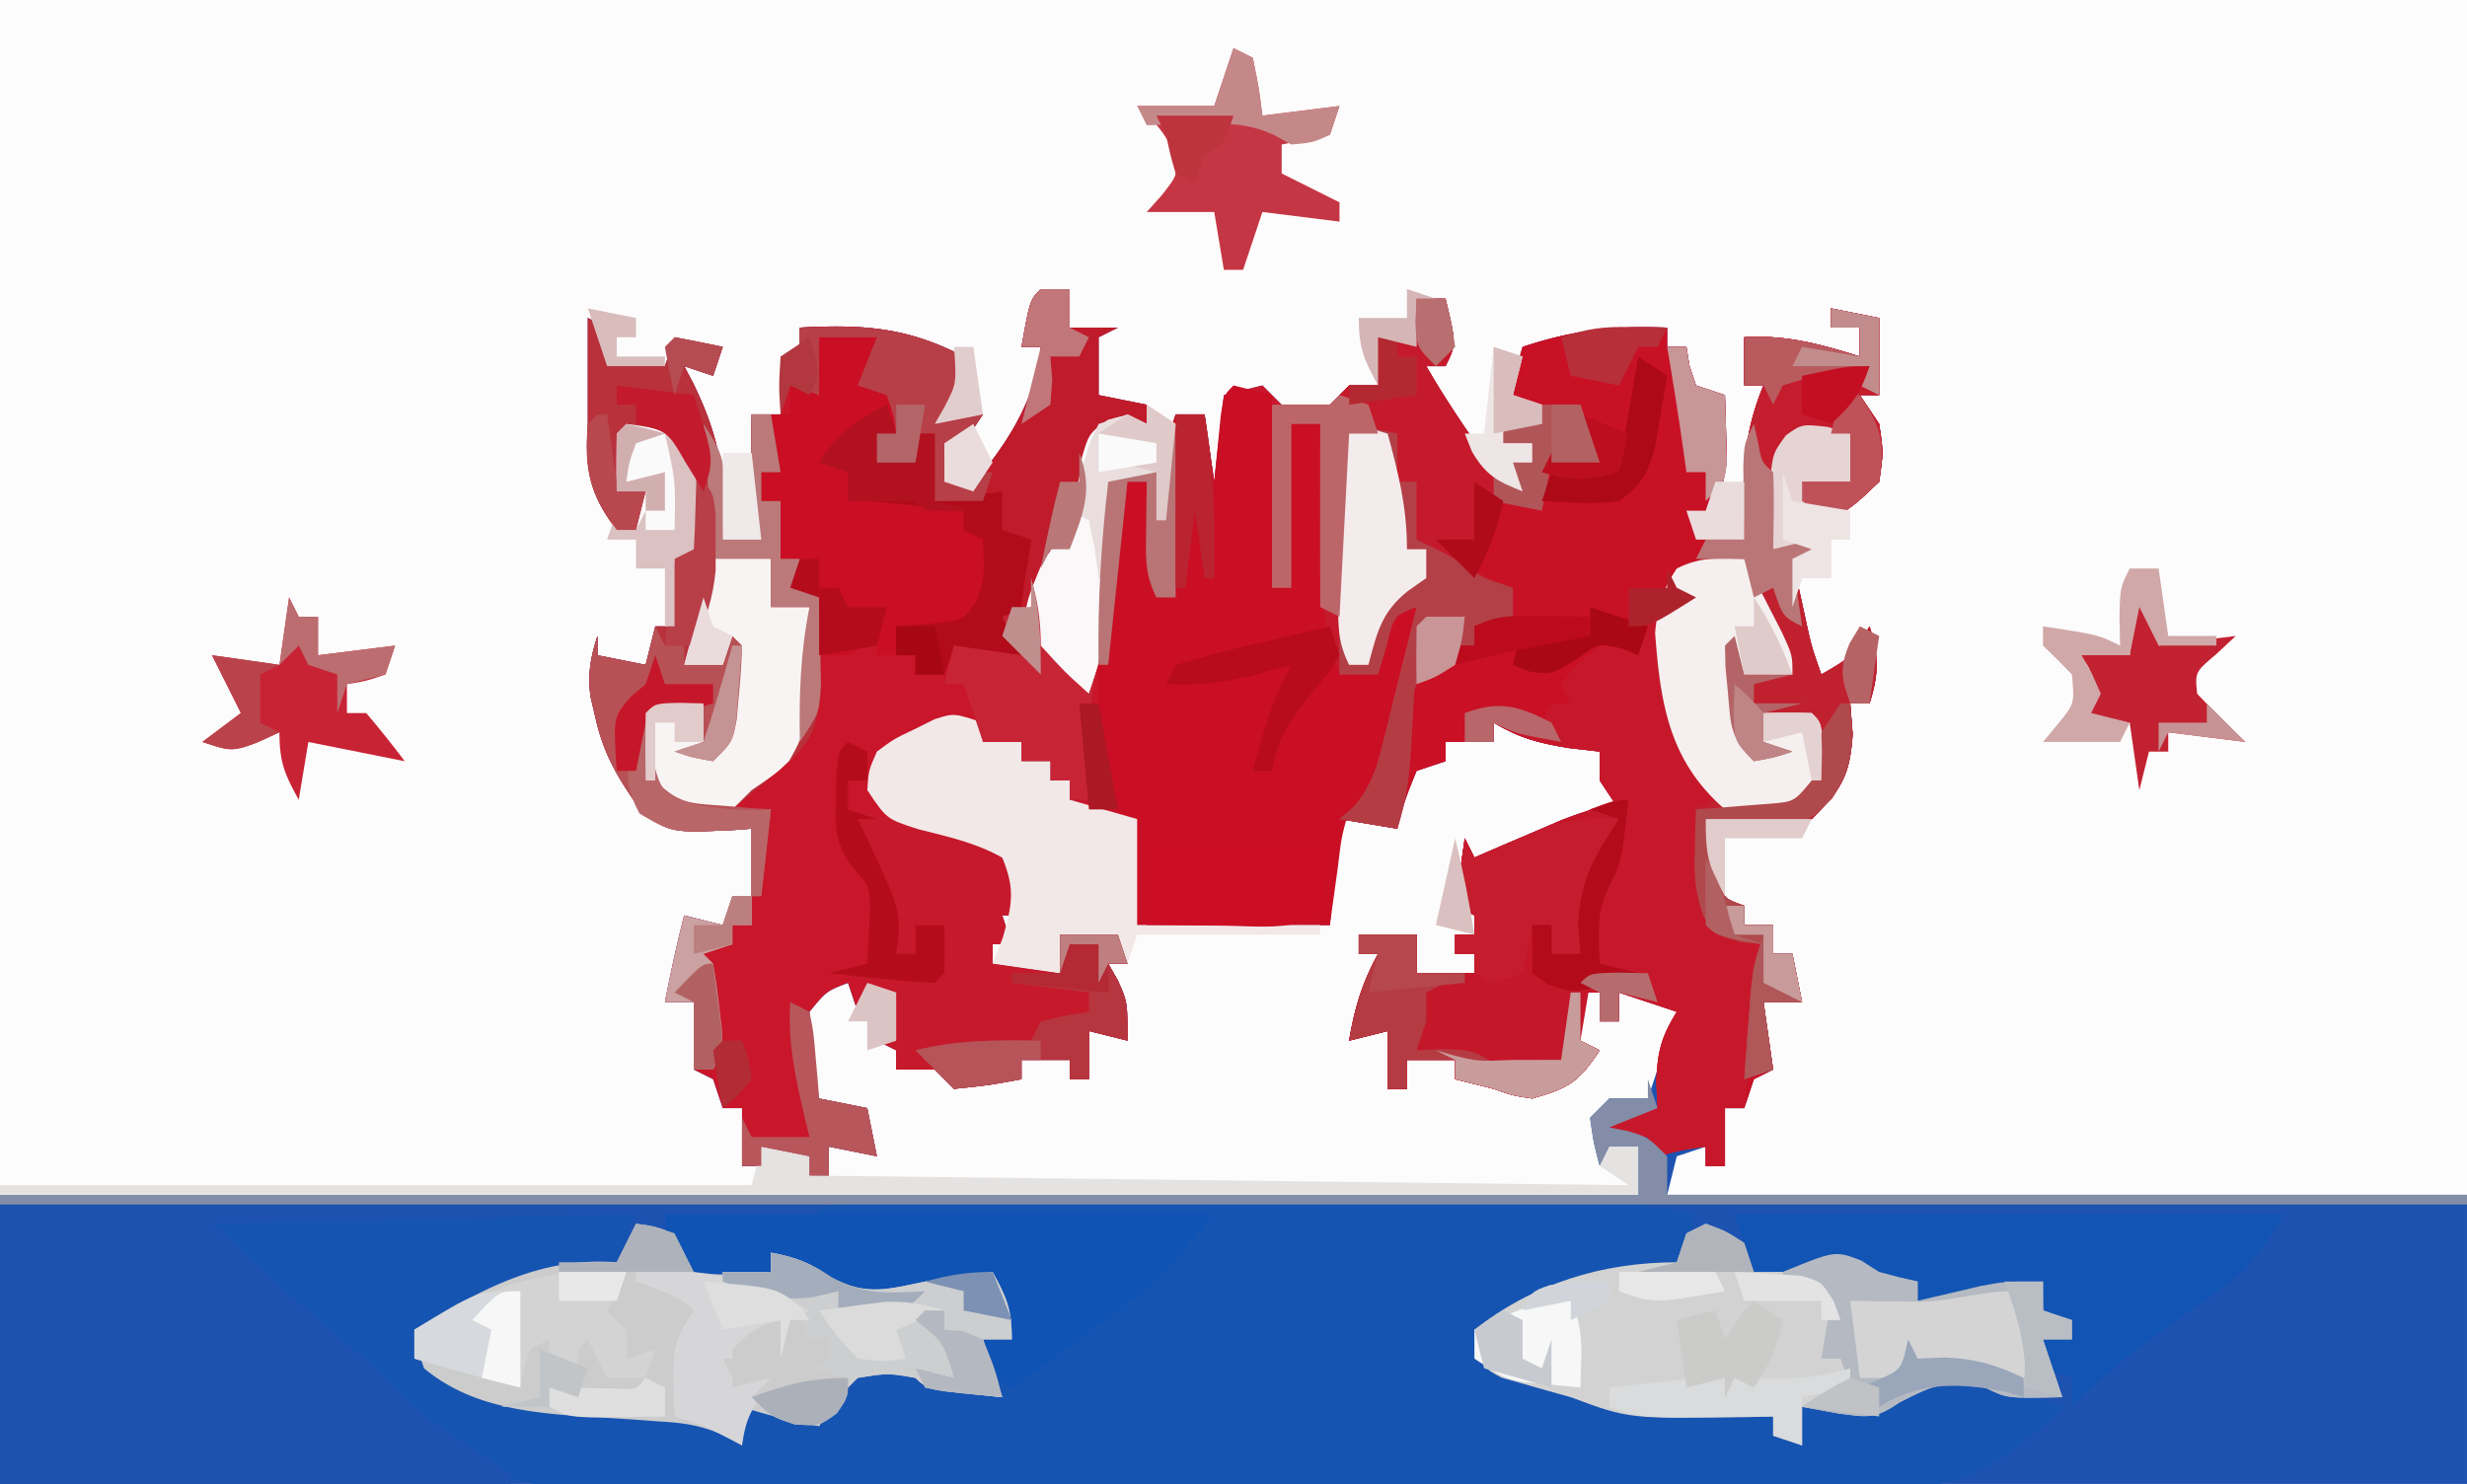 <svg xmlns="http://www.w3.org/2000/svg" width="256" height="154"><path fill="#FDFCFC" d="M0 0h256v154H0V0Z"/><path fill="#1D52B0" d="M108 30h3v4h5l-2 1v6l5 1v2l-5 1-2 11-3 1c-.754 4.98-.754 4.98-1 10l5 5 2-22 5-1 2-6h3l1 7 1-9 4-1 2 2c2.5.333 2.5.333 5 0l2-2h3l-1-6 5 2v-5h3c1.125 4.75 1.125 4.75 0 7h-2c2.42 4.202 5.156 8.08 8 12l1-2h2v-2h-3v-2h4l-1.563-1.188L157 41c.313-2.688.313-2.688 1-5 5.244-1.748 9.473-2.194 15-2v2h2l.313 1.938L176 40l3 1c.054 1.416.093 2.833.125 4.25l.07 2.39c-.212 2.567-.908 4.152-2.195 6.36l-2-1 1 2c2.527.656 2.527.656 5 1l-.07-1.977c-.106-5.11.05-9.227 2.07-14.023h-2v-5c4.332-.263 7.88.708 12 2v-3h-3v-2l5 1v8h-2l2 3c.438 2.938.438 2.938 0 6-2.5 2.375-2.5 2.375-5 4l-3-2v-2h5v-5c-2.416-.167-2.416-.167-5 0-2.495 2.495-2.36 3.673-2.625 7.125l-.227 2.758L184 57l4-1v3l-2-1c.31 1.438.623 2.875.938 4.313l.527 2.425c.534 2.407.534 2.407 1.535 5.262 3.167-1.833 3.167-1.833 5-5 .981 3.053.981 4.947 0 8h-2l.25 3.188c-.287 4.38-1.198 5.76-4.25 8.812-2.986 1.493-5.709 1.118-9 1l-2-1a294.9 294.9 0 0 0 .875 3.938l.492 2.214c.463 2.055.463 2.055 2.633 2.848v2h3v3h2l1 5h-4l1 7-2 1-1 3h-2v6h-2v-2l-3 1-1 4h83v30H0v-30h170v-5h-3l-1 2c-.625-2.375-.625-2.375-1-5l2-2h4l3-9-6-2v3h-2v-3h-2v5l2 1c-2.238 3.357-3.219 3.92-7 5-2.063-.313-2.063-.313-4-1l-2.25-.563L151 112v-2h-5v3h-2v-6l-4 1c.557-3.344 1.352-6.033 3-9h-2v-2h6v4h6v-2h-2v-2h2v-2l-2-1 1-7 1 2 2.52-1.094 3.292-1.406 3.27-1.406C165 84 165 84 168 84l-2-3v-3l-3.25-.375c-3.129-.521-5.085-1.026-7.75-2.625v2h-5v2l-3 1c-1.225 3.008-1.225 3.008-2 6l-6-1-1 11h-20l-1-11-6-2v-2h-2v-2h-3v-2h-4l-1-2-2.75.938c-2.416.79-4.778 1.491-7.25 2.062-.167 2.416-.167 2.416 0 5 2.694 2.694 5.359 2.996 9 4 1.354.625 2.7 1.272 4 2l1-2 1 8h-2l1 3h-2v2l7 1v-4h6l1 3h-2l1 1.75c1 2.25 1 2.25 1 6.25l-4-1v5h-2v-2h-5v2c-3.375.625-3.375.625-7 1l-2-2h-4v-2l-2-1h2v-5h-2l-2 2-1-3c-2.233.857-2.233.857-4 3-.06 3.071.42 5.99 1 9l5 1 1 5-5-1v3h-2v-2l-5-1v2h-2v-6h-2l-1-3-2-1v-7h-3c.588-3.024 1.227-6.018 2-9l4 1 1-3h2v-7l-1.828.14c-6.583.298-6.583.298-9.61-1.953-2.31-3.234-3.881-5.753-4.75-9.624l-.542-2.31c-.285-2.383.001-3.984.73-6.253v2l5 1 1-4h2v-7l-3-1h5c-.114-1.626-.242-3.25-.375-4.875l-.21-2.742C71.204 46.82 71.204 46.82 69 45h-4l-1 6h3l-1 4h-2c-2.867-3.75-3.297-6.352-3-11V33l2 1v3l6 1 1-3 5 1-1 3-3-1 .875 1.652C74.72 45.432 75.408 49.576 75 56h4l-1-2c-.07-1.874-.084-3.75-.063-5.625l.028-3.04L78 43h3v-6h2v-3c6.518-.354 11.175-.039 17 3-.613 2.962-1.254 4.38-3 7l5-1-2 3h-2v2c1.925 1.15 1.925 1.15 4 1 3.083-3.87 5.532-8.008 6-13h-2c.875-4.875.875-4.875 2-6Z"/><path fill="#C9162A" d="M108 30h3v4h5l-2 1v6l5 1v2l-5 1-2 11-3 1c-.754 4.98-.754 4.98-1 10l5 5 2-22 5-1 2-6h3l1 7 1-9 4-1 2 2c2.5.333 2.5.333 5 0l2-2h3l-1-6 5 2v-5h3c1.125 4.75 1.125 4.75 0 7h-2c2.42 4.202 5.156 8.08 8 12l1-2h2v-2h-3v-2h4l-1.563-1.188L157 41c.313-2.688.313-2.688 1-5 5.244-1.748 9.473-2.194 15-2v2h2l.313 1.938L176 40l3 1c.054 1.416.093 2.833.125 4.25l.07 2.39c-.212 2.567-.908 4.152-2.195 6.36l-2-1 1 2c2.527.656 2.527.656 5 1l-.07-1.977c-.106-5.11.05-9.227 2.07-14.023h-2v-5c4.332-.263 7.88.708 12 2v-3h-3v-2l5 1v8h-2l2 3c.438 2.938.438 2.938 0 6-2.5 2.375-2.5 2.375-5 4l-3-2v-2h5v-5c-2.416-.167-2.416-.167-5 0-2.495 2.495-2.36 3.673-2.625 7.125l-.227 2.758L184 57l4-1v3l-2-1a302166228.929 302166228.929 0 0 1 1.465 6.738c.534 2.407.534 2.407 1.535 5.262 3.167-1.833 3.167-1.833 5-5 .981 3.053.981 4.947 0 8h-2l.25 3.188c-.287 4.38-1.198 5.76-4.25 8.812-2.986 1.493-5.709 1.118-9 1l-2-1a294.9 294.9 0 0 0 .875 3.938l.492 2.214c.463 2.055.463 2.055 2.633 2.848v2h3v3h2l1 5h-4l1 7-2 1-1 3h-2v6h-2v-2c-2.473.344-2.473.344-5 1l-1 2v-4h-5l2-3h4l-.125-2.75c.12-3.128.516-4.636 2.125-7.25l-6-2v3h-2v-3h-2v5l2 1c-2.238 3.357-3.219 3.92-7 5-2.063-.313-2.063-.313-4-1l-2.25-.563L151 112v-2h-5v3h-2v-6l-4 1c.557-3.344 1.352-6.033 3-9h-2v-2h6v4h6v-2h-2v-2h2v-2l-2-1 1-7 1 2 2.52-1.094 3.292-1.406 3.27-1.406C165 84 165 84 168 84l-2-3v-3l-3.25-.375c-3.129-.521-5.085-1.026-7.75-2.625v2h-5v2l-3 1c-1.225 3.008-1.225 3.008-2 6l-6-1-1 11h-20l-1-11-6-2v-2h-2v-2h-3v-2h-4l-1-2-2.75.938c-2.416.79-4.778 1.491-7.25 2.062-.167 2.416-.167 2.416 0 5 2.694 2.694 5.359 2.996 9 4 1.354.625 2.7 1.272 4 2l1-2 1 8h-2l1 3h-2v2l7 1v-4h6l1 3h-2l1 1.75c1 2.25 1 2.25 1 6.25l-4-1v5h-2v-2h-5v2c-3.375.625-3.375.625-7 1l-2-2h-4v-2l-2-1h2v-5h-2l-2 2-1-3c-2.233.857-2.233.857-4 3-.06 3.071.42 5.99 1 9l5 1 1 5-5-1v3h-2v-2l-5-1v2h-2v-6h-2l-1-3-2-1v-7h-3c.588-3.024 1.227-6.018 2-9l4 1 1-3h2v-7l-1.828.14c-6.583.298-6.583.298-9.61-1.953-2.31-3.234-3.881-5.753-4.75-9.624l-.542-2.31c-.285-2.383.001-3.984.73-6.253v2l5 1 1-4h2v-7l-3-1h5c-.114-1.626-.242-3.25-.375-4.875-.07-.905-.14-1.81-.21-2.742-.21-2.562-.21-2.562-2.415-4.383h-4l-1 6h3l-1 4h-2c-2.867-3.75-3.297-6.352-3-11V33l2 1v3l6 1 1-3 5 1-1 3-3-1 .875 1.652C74.72 45.432 75.408 49.576 75 56h4l-1-2c-.07-1.874-.084-3.75-.063-5.625l.028-3.04L78 43h3v-6h2v-3c6.518-.354 11.175-.039 17 3-.613 2.962-1.254 4.38-3 7l5-1-2 3h-2v2c1.925 1.15 1.925 1.15 4 1 3.083-3.87 5.532-8.008 6-13h-2c.875-4.875.875-4.875 2-6Z"/><path fill="#1654B2" d="m105.2 124.867 5.68-.003c3.931-.001 7.863 0 11.796.006 5.034.005 10.069.002 15.103-.004 3.894-.004 7.788-.002 11.682 0 1.857 0 3.715 0 5.573-.002 2.586-.003 5.172.001 7.758.007l2.306-.007c3.76.015 7.247.231 10.902 1.136-.54 2.367-.54 2.367-2 5-2.557.964-4.73 1.6-7.375 2.125-4.51.959-8.023 1.854-11.625 4.875h-2c.668 3.004.668 3.004 2.582 4.098 7.033 3.042 13.976 3.663 21.548 4.13l2.554.182 2.298.13c2.467.563 3.413 1.55 5.018 3.46v-4l3.75.188c3.866.02 5.202-.828 8.25-3.188 5.762-.665 9.784.804 15 3-5.33 5.493-9.756 8.247-17.583 8.648-2.643.036-5.278.045-7.92.03-1.461.01-2.922.023-4.384.037-3.95.031-7.9.03-11.851.022-3.308-.004-6.615.007-9.922.018-7.809.025-15.617.024-23.426.007-8.034-.018-16.066.009-24.1.057-6.916.04-13.833.052-20.75.043-4.122-.005-8.244 0-12.366.03-3.88.03-7.76.023-11.64-.009-1.416-.006-2.832 0-4.248.019-9.764.12-16.254-1.546-23.81-7.902-1.56-1.646-2.953-3.314-4.336-5.11-2.95-3.351-6.56-5.95-10.078-8.68C25 131 25 131 21 126h45l-2 5c-2.61 1.04-2.61 1.04-5.75 1.625-4.52.953-8.196 2.088-12.25 4.375l-3 1c.991 3.195 1.933 3.964 4.922 5.574 5.615 2.282 11.624 2.236 17.603 2.598l2.737.203 2.467.148c2.711.57 4.188 1.691 6.271 3.477v-4l8 2 1-3h2l1-3c5.537-.426 9.897 1.095 15 3l-2-3v-3h3c-.776-3.075-.776-3.075-3-5l1-2-2.012.691-2.675.871-2.637.88c-4.59.957-7.937-.376-11.989-2.505l-2.113-1.097L80 130v2c-5.32.349-5.32.349-8 0-2-1.875-2-1.875-3-4v-2c12.082-.927 24.086-1.148 36.2-1.133Z"/><path fill="#C91126" d="M147 31h3c1.125 4.75 1.125 4.75 0 7h-2c2.42 4.202 5.156 8.08 8 12l1-2h2v-2h-3v-2h4l-1.563-1.188L157 41c.313-2.688.313-2.688 1-5 5.244-1.748 9.473-2.194 15-2v2h2l.313 1.938L176 40l3 1c.054 1.416.093 2.833.125 4.25l.07 2.39c-.212 2.567-.908 4.152-2.195 6.36l-2-1 1 2c2.527.656 2.527.656 5 1l-.07-1.977c-.106-5.11.05-9.227 2.07-14.023h-2v-5c4.332-.263 7.88.708 12 2v-3h-3v-2l5 1v8h-2l2 3c.438 2.938.438 2.938 0 6-2.5 2.375-2.5 2.375-5 4l-3-2v-2h5v-5c-2.416-.167-2.416-.167-5 0-2.495 2.495-2.36 3.673-2.625 7.125l-.227 2.758L184 57l4-1v3l-2-1c.31 1.438.623 2.875.938 4.313l.527 2.425c.534 2.407.534 2.407 1.535 5.262 3.167-1.833 3.167-1.833 5-5 .981 3.053.981 4.947 0 8h-2l.25 3.188c-.287 4.38-1.198 5.76-4.25 8.812-2.986 1.493-5.709 1.118-9 1l-2-1a294.9 294.9 0 0 0 .875 3.938l.492 2.214c.463 2.055.463 2.055 2.633 2.848v2h3v3h2l1 5h-4l1 7-2 1-1 3h-2v6h-2v-2c-2.473.344-2.473.344-5 1l-1 2v-4h-5l2-3h4l-.125-2.75c.12-3.128.516-4.636 2.125-7.25l-6-2v3h-2v-3h-2v5l2 1c-2.238 3.357-3.219 3.92-7 5-2.063-.313-2.063-.313-4-1l-2.25-.563L151 112v-2h-5v3h-2v-6l-4 1c.557-3.344 1.352-6.033 3-9h-2v-2h6v4h6v-2h-2v-2h2v-2l-2-1 1-7 1 2 2.52-1.094 3.292-1.406 3.27-1.406C165 84 165 84 168 84l-2-3v-3l-3.25-.375c-3.129-.521-5.085-1.026-7.75-2.625v2h-5v2l-3 1c-1.225 3.008-1.225 3.008-2 6l-6-1 1.413-1.222c1.849-2.072 2.308-3.547 2.974-6.227l.654-2.569.647-2.67.681-2.705c.553-2.2 1.096-4.402 1.631-6.607-2.358.893-2.358.893-3.125 4.063L143 70h-4c-1.99-5.772-2.245-10.862-2.125-16.938l.027-2.65c.024-2.137.06-4.275.098-6.412h-3v17h-2V42h6l2-2h3l-1-6 5 2v-5Z"/><path fill="#1D52B0" d="M0 125h85v1H69l3 4v2h8v-2c2.61.483 4.107 1.075 6.313 2.625 3.645 1.865 5.725 1.195 9.687.375l7-1c1.46 2.647 2 3.894 2 7h-3l2 6c-7.875-.875-7.875-.875-9-2-2.873-.501-2.873-.501-6 0-2.404 2.378-2.404 2.378-4 5-2.763-.523-5.326-1.109-8-2v4l-1.706-.97c-2.478-1.113-4.296-1.362-6.997-1.522l-2.723-.2a767.302 767.302 0 0 0-5.601-.343C54.234 146.53 48.569 145.812 44 142c-.712-2.136-.712-2.136-1-4 6.704-4.05 12.944-7.604 21-7l2-5-44 1c8.335 7.693 8.335 7.693 17 15l2.25 2.375c3.087 2.947 6.361 5.115 9.957 7.39L53 153v1H0v-29Z"/><path fill="#CA0F25" d="m128 40 4 1v20h2V44h3l.076 1.728c.116 2.57.238 5.14.362 7.71l.119 2.72.127 2.588.11 2.396c.012 1.872.012 1.872 1.206 2.858.04 2 .043 4 0 6h4l1-6 3-1c-.525 6.504-1.336 12.978-4 19l-3 2c-.803 2.878-.803 2.878-1.188 6.125L138 96h-20l-1-11-4-1-1-11h2l-.035-2.492c-.056-6.911.168-13.65 1.035-20.508l5-1 2-6h3l1 7 .184-1.934.254-2.504c.08-.823.162-1.647.246-2.496C127 41 127 41 128 40Z"/><path fill="#C7182B" d="M171 64h1l.297 2.414C173.18 72.671 173.986 77.08 178 82l1 2h-3c.2 1.961.437 3.92.688 5.875l.386 3.305L178 96l5 2-2 17h-2v6h-2v-2c-2.473.344-2.473.344-5 1l-1 2v-4h-5l2-3h4l-.125-2.75c.12-3.128.516-4.636 2.125-7.25l-6-2v3h-2v-3h-2v5l2 1c-2.238 3.357-3.219 3.92-7 5-2.063-.313-2.063-.313-4-1l-2.25-.563L151 112v-2h-5v3h-2v-6l-4 1c.557-3.344 1.352-6.033 3-9h-2v-2h6v4h6v-2h-2v-2h2v-2l-2-1 1-7 1 2 2.52-1.094 3.292-1.406 3.27-1.406C165 84 165 84 168 84l-2-3v-3l-3.25-.375c-3.129-.521-5.085-1.026-7.75-2.625v2h-3v-3c3.058-.544 5.888-1 9-1l.75-1.813c1.445-2.528 2.733-3.738 5.25-5.187l3 1 1-3Z"/><path fill="#CCCCCD" d="M66 127c1.875.25 1.875.25 4 1 1.25 2.063 1.25 2.063 2 4h8v-2c2.61.483 4.107 1.075 6.313 2.625 3.645 1.865 5.725 1.195 9.687.375l7-1c1.46 2.647 2 3.894 2 7h-3l2 6c-7.875-.875-7.875-.875-9-2-2.873-.501-2.873-.501-6 0-2.404 2.378-2.404 2.378-4 5-2.763-.523-5.326-1.109-8-2v4l-1.706-.97c-2.478-1.113-4.296-1.362-6.997-1.522l-2.723-.2a767.302 767.302 0 0 0-5.601-.343C54.234 146.53 48.569 145.812 44 142c-.712-2.136-.712-2.136-1-4 6.704-4.05 12.944-7.604 21-7l2-4Z"/><path fill="#D2D2D2" d="M177 127c2.063.75 2.063.75 4 2l1 3 3.75-.5c4.962-.662 8.625-.556 13.25 1.5v2l1.828-.438c.8-.185 1.599-.37 2.422-.562l2.39-.563C208 133 208 133 212 133v3l3 1v2h-3l2 6c-5.75.125-5.75.125-8-1-4.82-.519-4.82-.519-8.938 1.563-2.518 1.755-3.342 1.51-6.312 1.125L187 146v4l-3-1v-2l-2.816.07c-12.15.178-12.15.178-18.184-2.07l-2.379-.66-2.496-.715-2.305-.648C154 142 154 142 153.242 139.898L153 138c6.11-4.79 13.24-7 21-7l1-3 2-1Z"/><path fill="#C1202F" d="m190 32 5 1v8h-2l2 3c.438 2.938.438 2.938 0 6-2.5 2.375-2.5 2.375-5 4l-3-2v-2h5v-5c-2.416-.167-2.416-.167-5 0-2.495 2.495-2.36 3.673-2.625 7.125l-.227 2.758L184 57l4-1v3l-2-1c.31 1.438.623 2.875.938 4.313l.527 2.425c.534 2.407.534 2.407 1.535 5.262 3.167-1.833 3.167-1.833 5-5 .981 3.053.981 4.947 0 8h-2l.25 3.188c-.287 4.38-1.198 5.76-4.25 8.812-2.986 1.493-5.709 1.118-9 1l-2-1a294.9 294.9 0 0 0 .875 3.938l.492 2.214c.463 2.055.463 2.055 2.633 2.848v2h3v3h2l1 5h-4l1 7-3 1c.14-1.959.288-3.917.438-5.875.08-1.09.162-2.181.246-3.305C182 100 182 100 183 98l-2.375-.25C178 97 178 97 176.844 95.25c-.94-2.504-1.047-4.337-.969-7l.055-2.422L176 84l2-1-1.875-1.938C172.468 75.793 171.407 69.376 172 63c1-2.375 1-2.375 2-4h2l1-3h4l-.07-1.977c-.106-5.11.05-9.227 2.07-14.023h-2v-5c4.332-.263 7.88.708 12 2v-3h-3v-2Z"/><path fill="#B8313B" d="m61 33 2 1v3l6 1 1-3 5 1-1 3-3-1 .875 1.652C74.72 45.432 75.408 49.576 75 56h4l-1-2c-.07-1.874-.084-3.75-.063-5.625l.028-3.04L78 43h2l1 6h-2v3h2v6h2v3l2 1c.027 1.937.046 3.875.063 5.813l.035 3.269c-.117 3.477-.441 5.27-2.946 7.742l-2.215 1.864-2.222 1.886L76 84h4l-1 9h-1v-7l-1.828.14c-6.583.298-6.583.298-9.61-1.953-2.31-3.234-3.881-5.753-4.75-9.624l-.542-2.31c-.285-2.383.001-3.984.73-6.253v2l5 1 1-4h2v-7l-3-1h5c-.114-1.626-.242-3.25-.375-4.875-.07-.905-.14-1.81-.21-2.742-.21-2.562-.21-2.562-2.415-4.383h-4l-1 6h3l-1 4h-2c-2.867-3.75-3.297-6.352-3-11V33Z"/><path fill="#C51A2C" d="M147 31h3c1.125 4.75 1.125 4.75 0 7h-2c2.42 4.202 5.156 8.08 8 12l1-2h2v-2h-3v-2h4v-2h4l2 6h-5l-1 5c-4.875-.875-4.875-.875-6-2l-1 5-3 1c2.386 1.892 4.072 3.024 7 4v3l-4 1v2h-2l-1 3-2 1c-.656 1.914-.656 1.914-1.063 4.188l-.496 2.445c-.519 2.783-1.01 5.568-1.441 8.367l-6-1 1.413-1.222c1.849-2.072 2.308-3.547 2.974-6.227l.654-2.569.647-2.67.681-2.705c.553-2.2 1.096-4.402 1.631-6.607-2.358.893-2.358.893-3.125 4.063L143 70h-4c-1.99-5.772-2.245-10.862-2.125-16.938l.027-2.65c.024-2.137.06-4.275.098-6.412h-3v17h-2V42h6l2-2h3l-1-6 5 2v-5Z"/><path fill="#CA0E24" d="M85 35h6l-2 5 7 1-3 1v3h-2v3h4v-3h2v7l7-1v4l3 1-.5 3.25c-.802 5.007-.802 5.007.5 9.75l-8-2-1 3h-3v-2h-4v-2l-3 2h-3v-6l-3-1 1-3h-2v-6h-2v-3h2l-1-6h2v-3l2-1c.652-2.025.652-2.025 1-4Z"/><path fill="#C6192B" d="m88 77 2 1v3h-2v3l2.063.375C94.93 85.411 99.632 86.555 104 89l1-2 1 8h-2l1 3h-2v2l7 1v-4h6l1 3h-2l1 1.75c1 2.25 1 2.25 1 6.25l-4-1v5h-2v-2h-5v2c-3.375.625-3.375.625-7 1l-2-2h-4v-2l-2-1h2l-1-6-6-1 4-1 .188-3.75.105-2.11c-.129-2.26-.129-2.26-1.79-4.081-1.891-2.59-1.847-4.078-1.753-7.246l.047-2.668C87 78 87 78 88 77Z"/><path fill="#C5172A" d="M169 83c-.752 6.519-.752 6.519-2.063 9.063-1.296 2.679-1.07 5.005-.937 7.937l4 1-5 1-1 6 2 1c-2.238 3.357-3.219 3.92-7 5-2.063-.313-2.063-.313-4-1l-2.25-.563L151 112v-2h-5v3h-2v-6l-4 1c.557-3.344 1.352-6.033 3-9h-2v-2h6v4h6v-2h-2v-2h2v-2l-2-1 1-7 1 2 2.52-1.059 3.292-1.379 3.27-1.37C167.449 83 167.449 83 169 83Z"/><path fill="#1154B4" d="M180 126h57c-2.788 4.647-4.129 6.137-8.375 9.063-4.82 3.352-9.567 6.665-13.625 10.937v-3l-3-1v-3h3l-1.5-1.313C212 136 212 136 212 133l-2.563 1c-3.647 1.061-6.66 1.151-10.437 1v-2c-3.153-.7-5.727-1-9-1h-8l-2-6Z"/><path fill="#0F53B4" d="M69 126h57c-5.626 6.751-5.626 6.751-8.227 8.703l-1.687 1.281-1.711 1.266-1.734 1.313A161.984 161.984 0 0 1 105 144l-3-2v-3h3c-.776-3.075-.776-3.075-3-5l1-2-2.012.691-2.675.871-2.637.88c-4.59.957-7.937-.376-11.989-2.505l-2.113-1.097L80 130v2c-5.32.349-5.32.349-8 0-2-1.875-2-1.875-3-4v-2Z"/><path fill="#F2E8E8" d="M102 75v2h4v2h3v2h2v2l7 2v11h19v1h-19l-1 3-1-2c-3.03-.658-3.03-.658-6-1v4l-7-1 1.063-2.688c.968-3.42 1.299-5.044-.063-8.312-2.8-1.565-5.574-2.146-8.688-2.938C92 85 92 85 90 82c.133-2.043.133-2.043 1-4 1.742-1.3 1.742-1.3 3.875-2.313l2.117-1.05C99 74 99 74 102 75Z"/><path fill="#C01B2B" d="M108 30h3v4h5l-2 1v6l5 1v2l-5 1-2 11-3 1c-1.225 3.008-1.225 3.008-2 6h-1l1-7-4-1 1-4-7 1v-7h-2v3h-4v-3h2c-.267-1.985-.267-1.985-1-4l-3-1 2-5h-6v6l-3-1-1 3v-6h2v-3c6.518-.354 11.175-.039 17 3-.613 2.962-1.254 4.38-3 7l5-1-2 3h-2v2c1.925 1.15 1.925 1.15 4 1 3.083-3.87 5.532-8.008 6-13h-2c.875-4.875.875-4.875 2-6Z"/><path fill="#B34047" d="M140 44c1.675.286 3.344.618 5 1v5h2v6l1.813.875C151 58 151 58 154 60l3 1v3l-4 1v2h-2l-1 3-2 1c-.656 1.914-.656 1.914-1.063 4.188l-.496 2.445c-.519 2.783-1.01 5.568-1.441 8.367l-6-1 1.413-1.222c1.849-2.072 2.308-3.547 2.974-6.227l.654-2.569.647-2.67.681-2.705c.553-2.2 1.096-4.402 1.631-6.607-2.358.893-2.358.893-3.125 4.063L143 70h-4c-.029-4.146-.047-8.292-.063-12.438l-.025-3.587-.01-3.409-.016-3.158C139 45 139 45 140 44Z"/><path fill="#838DA7" d="m171 112 1 3-5 2 1.875.375C171 118 171 118 173 120v4h83v1H0v-1h170v-5h-3l-1 2c-.625-2.375-.625-2.375-1-5l2-2h4v-2Z"/><path fill="#CDCECF" d="M80 130c2.61.483 4.107 1.075 6.313 2.625 3.645 1.865 5.725 1.195 9.687.375l7-1c1.46 2.647 2 3.894 2 7h-3l2 6c-7.875-.875-7.875-.875-9-2-2.873-.501-2.873-.501-6 0-2.404 2.378-2.404 2.378-4 5-4.75-.75-4.75-.75-7-3l2-2-4 1v-4c2.293-2.135 4.006-3.002 7-4l-8-3v-1h5v-2Z"/><path fill="#B4B9C2" d="M193.125 130.813 195 132c1.324.368 2.656.712 4 1v2l1.828-.438 2.422-.562 2.39-.563C208 133 208 133 212 133v3l3 1v2h-3l2 6c-5.75.125-5.75.125-8-1-4.82-.519-4.82-.519-8.938 1.563-2.518 1.755-3.342 1.51-6.312 1.125L187 146c3-2 3-2 5-2l-1-3h-2l1-6-5-2v-1c5.426-2.22 5.426-2.22 8.125-1.188Z"/><path fill="#F5EFEF" d="M181 58c.838 1.622 1.67 3.248 2.5 4.875l1.406 2.742C186 68 186 68 186 70h-5l-1-3 1 10h2v-3a99.984 99.984 0 0 1 5 0c1 1 1 1 1.25 3.875-.25 3.125-.25 3.125-1.313 5-3.175 1.844-5.348 1.682-8.937 1.125-5.79-5.018-6.693-10.928-7.25-18.313.256-2.755.721-4.394 2.25-6.687 2.463-1.231 4.28-1.072 7-1Z"/><path fill="#F8F4F4" d="M75 57c1.675.286 3.344.618 5 1v5h4c-.187 12.554-.187 12.554-2.11 15.973C80.563 80.25 80.563 80.25 78 82l-2 2c-3.071.327-5.15.481-7.875-1.063C66.401 79.968 66.752 77.353 67 74c1-1 1-1 3.563-1.063L73 73v4l-2 1 4-1 1-10-1 2h-4c.475-1.814.955-3.626 1.438-5.438l.808-3.058C74 58 74 58 75 57Z"/><path fill="#E5E2E2" d="m79 119 5 1v2l85 1-3-2 1-2h3v5H0v-1h78l1-4Z"/><path fill="#C53644" d="m128 5 2 1c.625 3.063.625 3.063 1 6l8-1-1 3-5 1v3l1.875.938L139 21v2l-8-1-2 6h-2l-1-6h-7l1.563-1.75c1.65-2.096 1.65-2.096 1.312-4.313-.974-2.157-2.099-3.392-3.875-4.937h8l2-6Z"/><path fill="#B75156" d="m68 65 1 2h2v2h4l1-3 1 1a67.896 67.896 0 0 1-.313 4.938l-.238 2.714C76 77 76 77 74 79c-2.125-.375-2.125-.375-4-1l3-1v-4l-5 1c-.167 3.417-.167 3.417 0 7 2.495 2.495 3.673 2.36 7.125 2.625l2.758.227L80 84l-1 9h-1v-7l-1.828.14c-6.583.298-6.583.298-9.61-1.953-2.31-3.234-3.881-5.753-4.75-9.624l-.542-2.31c-.285-2.383.001-3.984.73-6.253v2l5 1 1-4Z"/><path fill="#C51C2E" d="m168 85-.875 1.938c-1.45 3.946-2.283 7.95-3.125 12.062h-3v-3h-2l-1 5-3 1-2-1v-2h-2v-2h2v-2l-2-1 1-7 1 2 2.012-.875L157.687 87l2.637-1.125c2.733-.894 4.823-1.04 7.676-.875ZM190 32l5 1v8h-2l2 3c.438 2.938.438 2.938 0 6-2.5 2.375-2.5 2.375-5 4l-3-2v-2h5v-5c-2.374-.334-2.374-.334-5 0-2.99 2.456-3.266 5.08-3.688 8.75A211.113 211.113 0 0 0 183 58h-1c-.113-6.11.104-11.952 1-18h-2v-5c4.332-.263 7.88.708 12 2v-3h-3v-2Z"/><path fill="#D3D3D3" d="m65 132-2 4 2 2v3l3-1-1 3h-4l-2-4-1 1v2l-3-1v-2l-2 1c-.652 2.025-.652 2.025-1 4-3.699-.888-7.346-1.946-11-3v-3c7.766-4.568 12.9-6.318 22-6Z"/><path fill="#C82335" d="m30 62 1 2h2v4l8-1-1 3c-2.063.688-2.063.688-4 1v3h2a105.022 105.022 0 0 1 4 5l-10-2-1 6c-1.46-2.647-2-3.894-2-7l-2.313 1.063C24 78 24 78 21 77l4-3-.938-1.875L22 68l7 1 1-7Z"/><path fill="#FAF8F8" d="m119 42 3 2-1 10h-1v-5l-4 1-.168 1.697a3601.04 3601.04 0 0 1-.77 7.615l-.263 2.67-.264 2.569-.238 2.364C114 69 114 69 113 72c-2.624-.995-4.032-2.035-5.938-4.125-1.399-3.787-.51-5.58.981-9.203C109 57 109 57 111 56c.566-2.8.895-5.6 1.242-8.434C113 45 113 45 114.945 43.59 117 43 117 43 119 44v-2Z"/><path fill="#B20B1A" d="m92 42 1 3h-2v3h4v-3h2v7l7-1v4l3 1-.5 3.25c-.802 5.007-.802 5.007.5 9.75l-8-2-1 3h-3v-2h-2v-3l3.375-.25c3.62-.345 3.62-.345 5.063-2.563.728-2.456.728-2.456.562-6.187l-2-1v-2c-1.625-.168-3.25-.334-4.875-.5l-2.742-.281c-2.316-.25-2.316-.25-4.383-.219v-3l-3-1c2.11-3.166 3.735-4.196 7-6Z"/><path fill="#C72536" d="M107 60c.687 2.49 1 4.379 1 7 2.438 2.688 2.438 2.688 5 5l1-3-.5 1.938c-.66 4.038-.58 7.98-.5 12.062h-2v-2h-2v-2h-3v-2h-4l-2-6h-2l1-4 7 1-2-4 3-1v-3Z"/><path fill="#CC0C23" d="M119 88h19l-1 7c-3.188 1.594-6.629 1.102-10.125 1.063l-2.285-.014c-1.863-.012-3.727-.03-5.59-.049v-8Z"/><path fill="#C91025" d="m165 63 6 2-1 3-1.75-.75L166 67c-2.271 1.854-2.271 1.854-4 4l1 2h-2l-1 2-1.75-.5c-2.517-.645-2.517-.645-6.25-.5v3h-2v2l-5 1c.273-3.19.739-6.045 2-9 2.92-2.357 6.205-4 10-4l1-2 1.813.5c2.3.611 2.3.611 5.187.5v-3Z"/><path fill="#C22131" d="M222 60c1.46 2.647 2 3.894 2 7l8-1-2 1.875c-2.228 1.881-2.228 1.881-2 4.125a141.4 141.4 0 0 0 5 5l-8-1v2h-2l-1 4-1-7h-5l.625-2.313c.709-2.906.709-2.906-1.625-5.687l6 1 1-8Z"/><path fill="#D6D6D8" d="M66 132c7.113-.452 11.715.672 18 4l-2 1c-.652 2.025-.652 2.025-1 4l-3-2-1 2h-2l1 2 6-1-1.938 1.75c-2.044 2.23-2.644 3.324-3.062 6.25l-1.813-.938C72.91 147.899 72.91 147.899 70 147c-.286-7.429-.286-7.429 2-11-1.652-1.652-3.849-2.173-6-3v-1Z"/><path fill="#F4ECEC" d="M140 44c2.063.438 2.063.438 4 1 1.138 4.266 2 7.565 2 12h2v3l-1.875 1.313C143.343 63.52 142.898 65.63 142 69h-2c-1.245-2.49-1.13-4.19-1.133-6.973l-.004-2.974.012-3.115-.012-3.127.004-2.971.004-2.739C139 45 139 45 140 44Z"/><path fill="#B73F47" d="M83 34c6.518-.354 11.175-.039 17 3-.613 2.962-1.254 4.38-3 7l5-1-2 3h-2v2c2.075 1.224 2.075 1.224 5 1l-1 3h-5v-7h-2v3h-4v-3h2c-.267-1.985-.267-1.985-1-4l-3-1 2-5h-6v6l-3-1-1 3v-6h2v-3Z"/><path fill="#B6353E" d="M110 97h6l1 3h-2l1 1.75c1 2.25 1 2.25 1 6.25l-4-1v5h-2v-2h-5v2c-3.375.625-3.375.625-7 1l-4-4c4.053-.982 7.839-1.082 12-1l1-2c2.563-.625 2.563-.625 5-1v-2l-8-1v-1h5v-4Z"/><path fill="#CCCED0" d="M80 130c2.61.483 4.107 1.075 6.313 2.625 3.645 1.865 5.725 1.195 9.687.375l7-1c1.46 2.647 2 3.894 2 7h-3l2 6c-6.152-.586-6.152-.586-8-1l-1-2 4 1c-1.119-3.726-1.119-3.726-4-6l-1-1c-2.333-.04-4.667-.042-7 0v-2l-2.625.625c-3.74.415-5.924-.228-9.375-1.625v-1h5v-2Z"/><path fill="#B53B43" d="M141 97h6v4h5l-4 2v3l-1 3 2.813-.125C153 109 153 109 156 111c2.064-.328 2.064-.328 4-1h2l1-7h1v5l2 1c-2.238 3.357-3.219 3.92-7 5-2.063-.313-2.063-.313-4-1l-2.25-.563L151 112v-2h-5v3h-2v-6l-4 1c.557-3.344 1.352-6.033 3-9h-2v-2Z"/><path fill="#D4D4D5" d="M209 134c1.62 3.544 2.104 6.127 2 10l-2.555-.727-3.32-.898-3.305-.914L199 141l-2 2h-4l-1-8 2.047.035 2.703.028 2.672.035C202.74 134.972 205.67 134 209 134Z"/><path fill="#B0494C" d="M191 73h1c.325 4.14.43 6.34-1.875 9.875-2.841 2.841-3.537 3.104-7.625 3.25C179 86 179 86 177 85a294.9 294.9 0 0 0 .875 3.938l.492 2.214c.463 2.055.463 2.055 2.633 2.848v2h3v3h2l1 5h-4l1 7-3 1c.14-1.959.288-3.917.438-5.875.08-1.09.162-2.181.246-3.305C182 100 182 100 183 98l-2.375-.25C178 97 178 97 176.844 95.25c-.94-2.504-1.047-4.337-.969-7l.055-2.422L176 84l2.117-.148 2.758-.227c.905-.07 1.81-.14 2.742-.21 2.562-.21 2.562-.21 4.383-2.415a530 530 0 0 0 1-5l2-3Z"/><path fill="#FBFAFA" d="M65 44c3.257.418 4.634.634 7 3 .195 2.383.195 2.383.125 5.125l-.055 2.758L72 57l-2 1v7h-1v-6h-3v-3h-3l1-3v2h2l1-4h-3c-.043-2-.04-4 0-6l1-1Z"/><path fill="#BD666A" d="m139 41 3 1 1 3h-3l-1 19-2-1V44h-3v17h-2V42h6l1-1Z"/><path fill="#BB797A" d="M78 43h2l1 6h-2v3h2v6h2v3l2 1c.054 1.937.093 3.875.125 5.813l.07 3.269C85 74 85 74 83 77c-.083-4.833.047-9.237 1-14h-4v-5h-6l-1-14c2.136 3.204 2.231 4.02 2.125 7.688l-.055 2.449L75 56h4l-1-2c-.07-1.874-.084-3.75-.063-5.625l.028-3.04L78 43Z"/><path fill="#E6D4D4" d="M189.688 44.313 192 45v5h-5c1.375 1.542 1.375 1.542 3 3h2v3h-2v4h-3l-1 3v-5l2-1h-4c-.081-1.603-.14-3.208-.188-4.813l-.105-2.707C184 47 184 47 185.344 45.156 187 44 187 44 189.688 44.313Z"/><path fill="#B50C1C" d="m88 77 2 1v3h-2v3l3 1h-2l.875 1.793C93.562 94.641 93.562 94.641 93 99h2v-3h3c.043 1.666.04 3.334 0 5l-1 1a101.93 101.93 0 0 1-5.563-.438l-3.066-.308L86 101l4-1 .188-3.75.105-2.11c-.129-2.26-.129-2.26-1.79-4.081-1.891-2.59-1.847-4.078-1.753-7.246l.047-2.668C87 78 87 78 88 77Z"/><path fill="#DADBDC" d="M176 142c2.001.326 4.001.66 6 1 3.549.142 6.598.047 10-1v2l-5 1v5l-3-1v-2l-2.957.035-3.856.028-3.832.035C170 147 170 147 167 146v-2l6.152-.684c1.86-.135 1.86-.135 2.848-1.316Z"/><path fill="#D6D9DD" d="M54 134v10c-3.693-.923-7.343-1.945-11-3v-3c6.5-4 6.5-4 11-4Z"/><path fill="#F7F7F7" d="M163 135c1.478 2.957 1.06 5.742 1 9l-3.813-.375c-.707-.07-1.415-.14-2.144-.21C156 143 156 143 153 141v-3c6.625-3 6.625-3 10-3Z"/><path fill="#CCC" d="m83 137 1 2h2v2l-2 1 4 1c0 2 0 2-1.188 3.688C85 148 85 148 82.439 147.813 80 147 80 147 78 145l2-2-4 1v-4c2.505-2.418 3.46-3 7-3Z"/><path fill="#E9DDDD" d="m119 42 3 2-1 10h-1v-5l-4 1-1 10h-1l-.375-2.938L113 54l-2-1c.423-1.484.864-2.962 1.313-4.438l.738-2.496L114 44l3-1 2 1v-2Z"/><path fill="#B7575B" d="m82 104 2 1c.414 2.066.414 2.066.625 4.563l.227 2.503L85 114l5 1 1 5-5-1v3h-2v-2l-5-1v2h-2v-5l1 2h6l-.438-1.793c-.97-4.132-1.838-7.93-1.562-12.207Z"/><path fill="#D0A8A8" d="M221 59h3l1 7h5v1h-6l-2-4-1 5h-5l1.063 1.875L218 72l-1 2 4 1-1 2h-8l1.5-1.813c1.783-2.157 1.783-2.157 1.5-5.187-.98-1.02-1.979-2.021-3-3v-2c5.75.875 5.75.875 8 2l-.063-2.875C220 61 220 61 221 59Z"/><path fill="#B21220" d="m92 42 1 3h-2v3h4v-3h2v7l4 1c-1.666.043-3.334.04-5 0l-1-1c-2.333-.04-4.667-.042-7 0v-3l-3-1c2.11-3.166 3.735-4.196 7-6Z"/><path fill="#B97475" d="M121 44h1v18h-2c-1.262-2.525-1.099-4.312-1.063-7.125l.028-2.758L119 50h-2l-2 19h-1c-.103-6.417.255-12.627 1-19l5-1 1-5Z"/><path fill="#B95A5E" d="m190 32 5 1v8l-2-1 1-2c-1.481.281-2.96.575-4.438.875l-2.496.492L185 40l-1 2-1-2h-2v-5c4.332-.263 7.88.708 12 2v-3h-3v-2Z"/><path fill="#CBA1A1" d="M76 93h2v3h-2v2l-3 1 1 1c.26 1.471.459 2.953.625 4.438.095.803.19 1.606.29 2.433C75 109 75 109 74 111h-2v-7h-3c.588-3.024 1.227-6.018 2-9l4 1 1-3Z"/><path fill="#BA7677" d="m182 44 .438 1.938c.372 2.037.372 2.037 1.562 3.062.141 2.67.042 5.324 0 8l4-1v3l-2-1 1 7c-2-1-2-1-3-4l-2 1-1-4h-5l1-2h4l-.035-2.117-.028-2.758-.035-2.742C181 46 181 46 182 44Z"/><path fill="#B80B1C" d="m138 65 1 3c-1.18 1.902-1.18 1.902-2.875 3.938-2.22 2.68-3.522 4.608-4.125 8.062h-2c1.041-3.866 2.037-7.495 4-11l-3.688 1c-3.184.803-6.01 1.206-9.312 1l1-2c2.69-.8 5.332-1.495 8.063-2.125l2.298-.55c1.878-.45 3.758-.888 5.639-1.325Z"/><path fill="#B15658" d="M160 42h4l2 6h-5l-1 5-5-1v-3l2 1v-2h2v-2h-3v-2h4v-2Z"/><path fill="#B30B1A" d="M169 83c-.752 6.519-.752 6.519-2.063 9.063-1.296 2.679-1.07 5.005-.937 7.937l4 1c-6.4 2.215-6.4 2.215-9.438 1.125L159 101v-5h2v3h3l-.25-3.063c.307-4.84 1.634-6.93 4.25-10.937l-3-1c3-1 3-1 4-1Z"/><path fill="#CBCBCA" d="m182 135 3 2c-.613 2.962-1.254 4.38-3 7l-2-1-1 2v-2l-4 1-1-7 4-1 1 3 2-3 1-1Z"/><path fill="#C58889" d="m128 5 2 1c.625 3.063.625 3.063 1 6l8-1-1 3c-1.813.813-1.813.813-4 1l-1.777-.98c-2.798-1.284-4.91-1.218-7.973-1.145l-2.984.055L119 13l-1-2h8l2-6Z"/><path fill="#B83E47" d="M72 49c2 2 2 2 2.266 4.426l-.016 2.886.016 2.864C73.988 62.126 73.23 64.319 72 67h-3l1-9-3-1h5v-8Z"/><path fill="#EEE5E5" d="m155 36 3 1-1 4 3 1v2h-4v2h3v2h-2l1 3c-2.622-1.049-3.794-1.65-5.25-4.125L152 45h2l1-9Z"/><path fill="#AE0917" d="m170 37 3 2c-.256 1.607-.53 3.21-.813 4.813l-.457 2.707c-.804 2.732-1.41 3.847-3.73 5.48-2.725.39-5.231.136-8 0l1-3 2.938.063c2.937.293 2.937.293 4.062-1.063.395-1.846.742-3.702 1.063-5.563l.535-3.066L170 37Z"/><path fill="#B96668" d="M66 75h1l.625 3.375c.986 3.823.986 3.823 4.188 5.063 2.827.499 5.327.73 8.187.562l-1 9h-1v-7l-1.828.14c-6.447.292-6.447.292-9.797-1.703-1.932-3.424-1.238-5.7-.375-9.437Z"/><path fill="#BF5259" d="M191 41h2c2.33 3.496 2.588 4.887 2 9-2.5 2.375-2.5 2.375-5 4l-3-2v-2h5v-5h-2l1-4Z"/><path fill="#AF5759" d="M179 94h2v2h3v3h2l1 5h-4l1 7-3 1c.141-1.938.288-3.875.438-5.813.08-1.078.162-2.157.246-3.269C182 100 182 100 183 97h-3l-1-3Z"/><path fill="#B92430" d="M122 43h3c.993 5.707 1.105 11.214 1 17h-1l-1-7-1 8h-1V43Z"/><path fill="#A4ADBC" d="M80 130c2.57.476 4.119 1.08 6.313 2.563 3.386 1.811 5.902 1.66 9.687 1.437-2 2-2 2-5.625 2.125L87 136v-2l-2.625.625c-3.74.415-5.924-.228-9.375-1.625v-1h5v-2Z"/><path fill="#C17679" d="M108 30h3v4l2 1-1 2h-3l.188 2.375L109 42l-3 2 2-8h-2c.875-4.875.875-4.875 2-6Z"/><path fill="#B43D44" d="M146 68h1c-.14 2.438-.288 4.875-.438 7.313l-.119 2.091c-.192 3.068-.466 5.666-1.443 8.596l-6-1 1.363-1.05c2.34-2.788 2.894-5.64 3.825-9.138l1.042-3.855L146 68Z"/><path fill="#B50C1C" d="M83 58h2v3h2l1 2h4l-1 4-6 1v-6l-3-1 1-3Z"/><path fill="#B42933" d="M110 97h6l1 3h-2v3l-10-1v-1h5v-4Z"/><path fill="#B46466" d="m180 66 1 4h5l-4 1v2h5l-4 1v3l3 1c-1.875.625-1.875.625-4 1-2.475-2.475-2.387-3.64-2.688-7.063l-.261-2.722L179 67l1-1Z"/><path fill="#DBC1C1" d="m69 45 3 2c.293 2.383.293 2.383.188 5.125l-.083 2.758L72 57l-2 1v7h-1v-6h-3v-3h-3l1-3v2h2l1-2v2h3c.113-5.083.113-5.083-1-10Z"/><path fill="#C31B2D" d="m64 40 8 1c2.125 6.625 2.125 6.625 1 10l-1.813-2.938C69.29 44.77 69.29 44.77 66 44v-2h-2v-2Z"/><path fill="#C99C9C" d="M163 103h1v5l2 1c-2.238 3.357-3.219 3.92-7 5-2.063-.313-2.063-.313-4-1l-2.25-.563L151 112v-2l-2-1 1.75.5c2.517.645 2.517.645 6.25.5h5l1-7Z"/><path fill="#BC6D6F" d="m30 62 1 2h2v4l8-1-1 3-4 1-1 3v-4l-3-1-1-2-2 2 1-7Z"/><path fill="#AB0815" d="m165 63 6 2-1 3-1.688-.688c-2.46-.577-2.46-.577-4.812 1.188-2.5 1.5-2.5 1.5-4.813 1.188L157 69l1-4 1.813.5c2.3.611 2.3.611 5.187.5v-3Z"/><path fill="#EEE4E4" d="m185 49 1 3 6 1v3h-2v4h-3l-1 3v-5l2-1-3-1v-7Z"/><path fill="#B9BEC5" d="M208 133h4v3l3 1v2h-3l2 6-4-1 .125-2.125c-.142-3.259-.992-5.831-2.125-8.875Z"/><path fill="#B65459" d="M108 108v2h-2v2c-3.375.625-3.375.625-7 1l-4-4c4.41-1.102 8.484-1.077 13-1Z"/><path fill="#DBDBDB" d="m98 136-5 2 1 3c-2.25.313-2.25.313-5 0-2.313-2.5-2.313-2.5-4-5 1.415-.197 2.832-.382 4.25-.563l2.39-.316c2.365-.121 4.111.183 6.36.879Z"/><path fill="#AEB3BB" d="M66 127c1.875.25 1.875.25 4 1l2 4H58v-1h6l2-4Z"/><path fill="#C89697" d="M173 36h2l.313 1.938L176 40l3 1c.054 1.458.093 2.916.125 4.375l.07 2.46C179 50 179 50 177 52v-3h-2l-.438-3.125c-.479-3.3-1-6.588-1.562-9.875Z"/><path fill="#B62F39" d="M169.188 33.938 173 34l-1 2h-2l-2 4-5-1-1-4c2.75-.917 4.36-1.109 7.188-1.063Z"/><path fill="#9AA6B9" d="m198 139 1 2 2.688-.125c3.285.124 5.366.739 8.312 2.125v2l-1.563-.5c-4.82-.989-9.195-1.215-13.437 1.5l-2-2 1.938-.813c2.393-1.074 2.393-1.074 3.062-4.187Z"/><path fill="#B1B4BA" d="M177 127c2.063.75 2.063.75 4 2l1 3h-12l4-1 1-3 2-1Z"/><path fill="#C6172A" d="m68 68 1 3h5v2l-7 2-1 5h-2c-.371-5.565-.371-5.565 1.438-7.688L67 71l1-3Z"/><path fill="#F7F7F7" d="M54 134v10l-4-1 1-5-2-1c2.75-3 2.75-3 5-3Z"/><path fill="#DEDEDE" d="M73 133c7.508.615 7.508.615 10 2.563L84 137h-2l-1 4v-4l-6 1-2-5Z"/><path fill="#BA434B" d="m22 68 7 1-2 1v5l2 1c-4.625 2.125-4.625 2.125-8 1l4-3-.938-1.875L22 68Z"/><path fill="#DFDFDF" d="m67 143 2 1v3c-1.625.027-3.25.046-4.875.063l-2.742.035C59 147 59 147 57 146v-2l1.934.035 2.504.028 2.496.035c2.058.135 2.058.135 3.066-1.098Z"/><path fill="#B4B9C1" d="M96 136h2v2l1.875.125L102 139c1.25 3.063 1.25 3.063 2 6-6.152-.586-6.152-.586-8-1l-1-2 4 1c-1.119-3.726-1.119-3.726-4-6l1-1Z"/><path fill="#B6474D" d="M141 97h6v4h5v1l-10 1 1-4h-2v-2Z"/><path fill="#C7CBD1" d="m156 136 2 1v4l2 1 1-3v5l-7-2-1-4 3-2Z"/><path fill="#BC0E1F" d="m164 43 5 2-1 4c-3.287.8-4.71 1.097-8 0l1-2 5 1-3-4 1-1Z"/><path fill="#B42832" d="m142 34 3 1v2h2v4l-7 1v-2h3l-1-6Z"/><path fill="#ABB0B9" d="M88 143c0 2 0 2-1.188 3.688C85 148 85 148 82.439 147.813 80 147 80 147 78 145c3.62-1.316 6.096-2 10-2Z"/><path fill="#F0E9E9" d="M75 47h3l1 9h-4v-9Z"/><path fill="#C28C8C" d="m190 32 5 1v8l-2-1 1-2h-8l1-2 6 1v-3h-3v-2Z"/><path fill="#BC0B1D" d="m160.125 63.938 2.758.027L165 64v2c-1.013.2-1.013.2-2.047.402l-2.703.535-2.672.528c-2.21.459-4.393.968-6.578 1.535v-2h2v-2c2.525-1.262 4.312-1.099 7.125-1.063Z"/><path fill="#E0C9C9" d="m119 42 3 2-1 10h-1v-5l-4-1h4v-2l-6-1 3-2 2 1v-2Z"/><path fill="#AF0B19" d="m153 50 3 2c-.628 2.929-1.586 5.361-3 8l-4-4h4v-6Z"/><path fill="#B8474E" d="M62 43h1l1 7 3 1-1 4h-2c-2.83-3.7-3.42-6.387-3-11l1-1Z"/><path fill="#C99596" d="M148 64h4c-.25 2.375-.25 2.375-1 5-2.063 1.313-2.063 1.313-4 2-.043-2-.04-4 0-6l1-1Z"/><path fill="#E3E3E4" d="M180 132c1.46.06 2.918.149 4.375.25l2.46.14c2.165.61 2.165.61 3.454 2.657L191 137h-2v-2h-8l-1-3Z"/><path fill="#EADCDC" d="M178 50h3v6h-5l-1-3h2l1-3Z"/><path fill="#B26162" d="M74 100c.195 1.457.38 2.916.563 4.375l.316 2.46C75 109 75 109 74 111h-2v-7l-2-1c2.875-3 2.875-3 4-3Z"/><path fill="#C59393" d="M76 67h1c-.114 1.626-.242 3.25-.375 4.875-.07.905-.14 1.81-.21 2.742C76 77 76 77 74 79c-2.125-.375-2.125-.375-4-1l3-1c1.103-3.308 2.05-6.646 3-10Z"/><path fill="#E0CBCB" d="M182 62c1.777 2.666 2.875 5.028 4 8h-5l-1-5h2v-3Z"/><path fill="#C89A9A" d="M179 94h2v2h3v3h2l1 5-4-2v-5h-3l-1-3Z"/><path fill="#B86669" d="m161 75 1 2c-4.75-.875-4.75-.875-7-2v2h-3v-3c3.606-1.335 5.62-.735 9 1Z"/><path fill="#E1CBCB" d="M70.563 72.938 73 73v4h-3v-2h-2v6h-1c-.042-2.333-.04-4.667 0-7 1-1 1-1 3.563-1.063Z"/><path fill="#B97778" d="M112 47c1.467 3.815.433 6.29-1 10h-2l-1 2c.588-3.024 1.227-6.018 2-9h2v-3Z"/><path fill="#D9BDBD" d="m155 36 3 1-1 4 3 1v2l-5 1v-9Z"/><path fill="#D5B5B5" d="m146 30 3 1h-2v5l-4-1v5c-1.46-2.647-2-3.894-2-7h5v-3Z"/><path fill="#E7E7E7" d="M168 132h10l1 2c-7.429 1.286-7.429 1.286-11 0v-2Z"/><path fill="#E1CBCB" d="M177 85h11l-1 2h-8v6c-1.765-3.088-2-4.233-2-8Z"/><path fill="#B66C6D" d="M168.063 100.938 171 101l1 3-4-1v3h-2v-3l-2-1c1-1 1-1 4.063-1.063Z"/><path fill="#D2AFAF" d="M65 44c2.063.438 2.063.438 4 1l-3 1c-.733 2.015-.733 2.015-1 4l4-1v4h-2v-2h-3c-.043-2-.04-4 0-6l1-1Z"/><path fill="#C40F23" d="M194 38c-.998 2.993-1.752 3.948-4 6l-3-1v-4c4.75-1 4.75-1 7-1Z"/><path fill="#D9BDBD" d="m61 32 5 1v2h-2v2h5v1h-6l-2-6Z"/><path fill="#BD343D" d="M120 12h8c-1 3-1 3-3 4l-1 3-2-1c-.563-1.938-.563-1.938-1-4l-1-2Z"/><path fill="#C2C5C8" d="m56 140 5 2-1 3-3-1v2h-5l4-1v-5Z"/><path fill="#DDC4C4" d="m90 102 3 1v5l-3 1v-3h-2l2-4Z"/><path fill="#B36263" d="M161 42h3l2 6h-5v-6Z"/><path fill="#EADCDC" d="m101 44 2 4-2 3-3-1v-4l3-2Z"/><path fill="#B46567" d="M93 42h3l-1 6h-4v-3h2v-3Z"/><path fill="#B54C51" d="M70 35c1.675.286 3.344.618 5 1l-1 3-3-1-1 3a88.406 88.406 0 0 1-1-5l1-1Z"/><path fill="#7C91B3" d="m103 132 2 5-5-1v-2l-4-1c2.49-.687 4.379-1 7-1Z"/><path fill="#AC1823" d="M112 73h2l2 11h-3l-1-11Z"/><path fill="#BF8485" d="M180 71c1.5 1.313 1.5 1.313 3 3v3l3 1c-1.875.625-1.875.625-4 1-2-2-2-2-2.125-5.125L180 71Z"/><path fill="#A70713" d="M93 65h4l1 5h-3v-2h-2v-3Z"/><path fill="#EADCDC" d="m73 62 1 3 2 1-1 3h-4l2-7Z"/><path fill="#E1CDCD" d="M99 36h2l1 7-5 1 1-1.75c1.27-2.449 1.27-2.449 1-6.25Z"/><path fill="#C0C2C5" d="m192 143 3 1v3l-8-1c3-2 3-2 5-3Z"/><path fill="#B22C35" d="M75 108h2c.688 1.813.688 1.813 1 4-1.438 1.75-1.438 1.75-3 3a128.624 128.624 0 0 1-1-6l1-1Z"/><path fill="#DAC0C0" d="M151 87c.834 3.338 1.46 6.607 2 10l-4-1 2-9Z"/><path fill="#E4D1D1" d="M183 74a99.984 99.984 0 0 1 5 0c1 1 1 1 1.063 4.063L189 81h-1l-1-5-4 1v-3Z"/><path fill="#AE222C" d="m173 59 1 2 2 1c-4.75 3-4.75 3-7 3v-4h4v-2Z"/><path fill="#C18E8E" d="M107 60c.946 3.43 1 6.442 1 10l-4-4 1-3h2v-3Z"/><path fill="#B2373F" d="M84 35c1.125 3.75 1.125 3.75 0 6l-2-1-1 3c-.188-2.875-.188-2.875 0-6l3-2Z"/><path fill="#B96E70" d="M147 31h3c.625 2.375.625 2.375 1 5l-2 2c-2-2-2-2-2.125-4.625L147 31Z"/><path fill="#D1D5DB" d="M167 133v2l-4 2v-2l-5 1c1-2 1-2 2.813-2.625C163 133 163 133 167 133Z"/><path fill="#E8E8E8" d="M58 132h7l-1 3h-6v-3Z"/><path fill="#BF7F80" d="M110 97h6l1 3h-2l-1 2v-4h-3l-1 3v-4Z"/><path fill="#BC7F7F" d="M76 93h2v3h-2v2l-4 1v-3h3l1-3Z"/><path fill="#B16162" d="M177 89c1.118 2.088 1.97 3.854 2.438 6.188L180 97l3 1c-4.875-.875-4.875-.875-6-2-.04-2.333-.042-4.667 0-7Z"/><path fill="#C69293" d="m229 73 4 4-8-1-1 2v-3h5v-2Z"/><path fill="#B66365" d="m193 65 2 1-1 7h-2c-.93-2.606-1.15-3.642-.063-6.25L193 65Z"/><path fill="#FAFAFA" d="m114 45 6 1v2l-6 1v-4Z"/></svg>